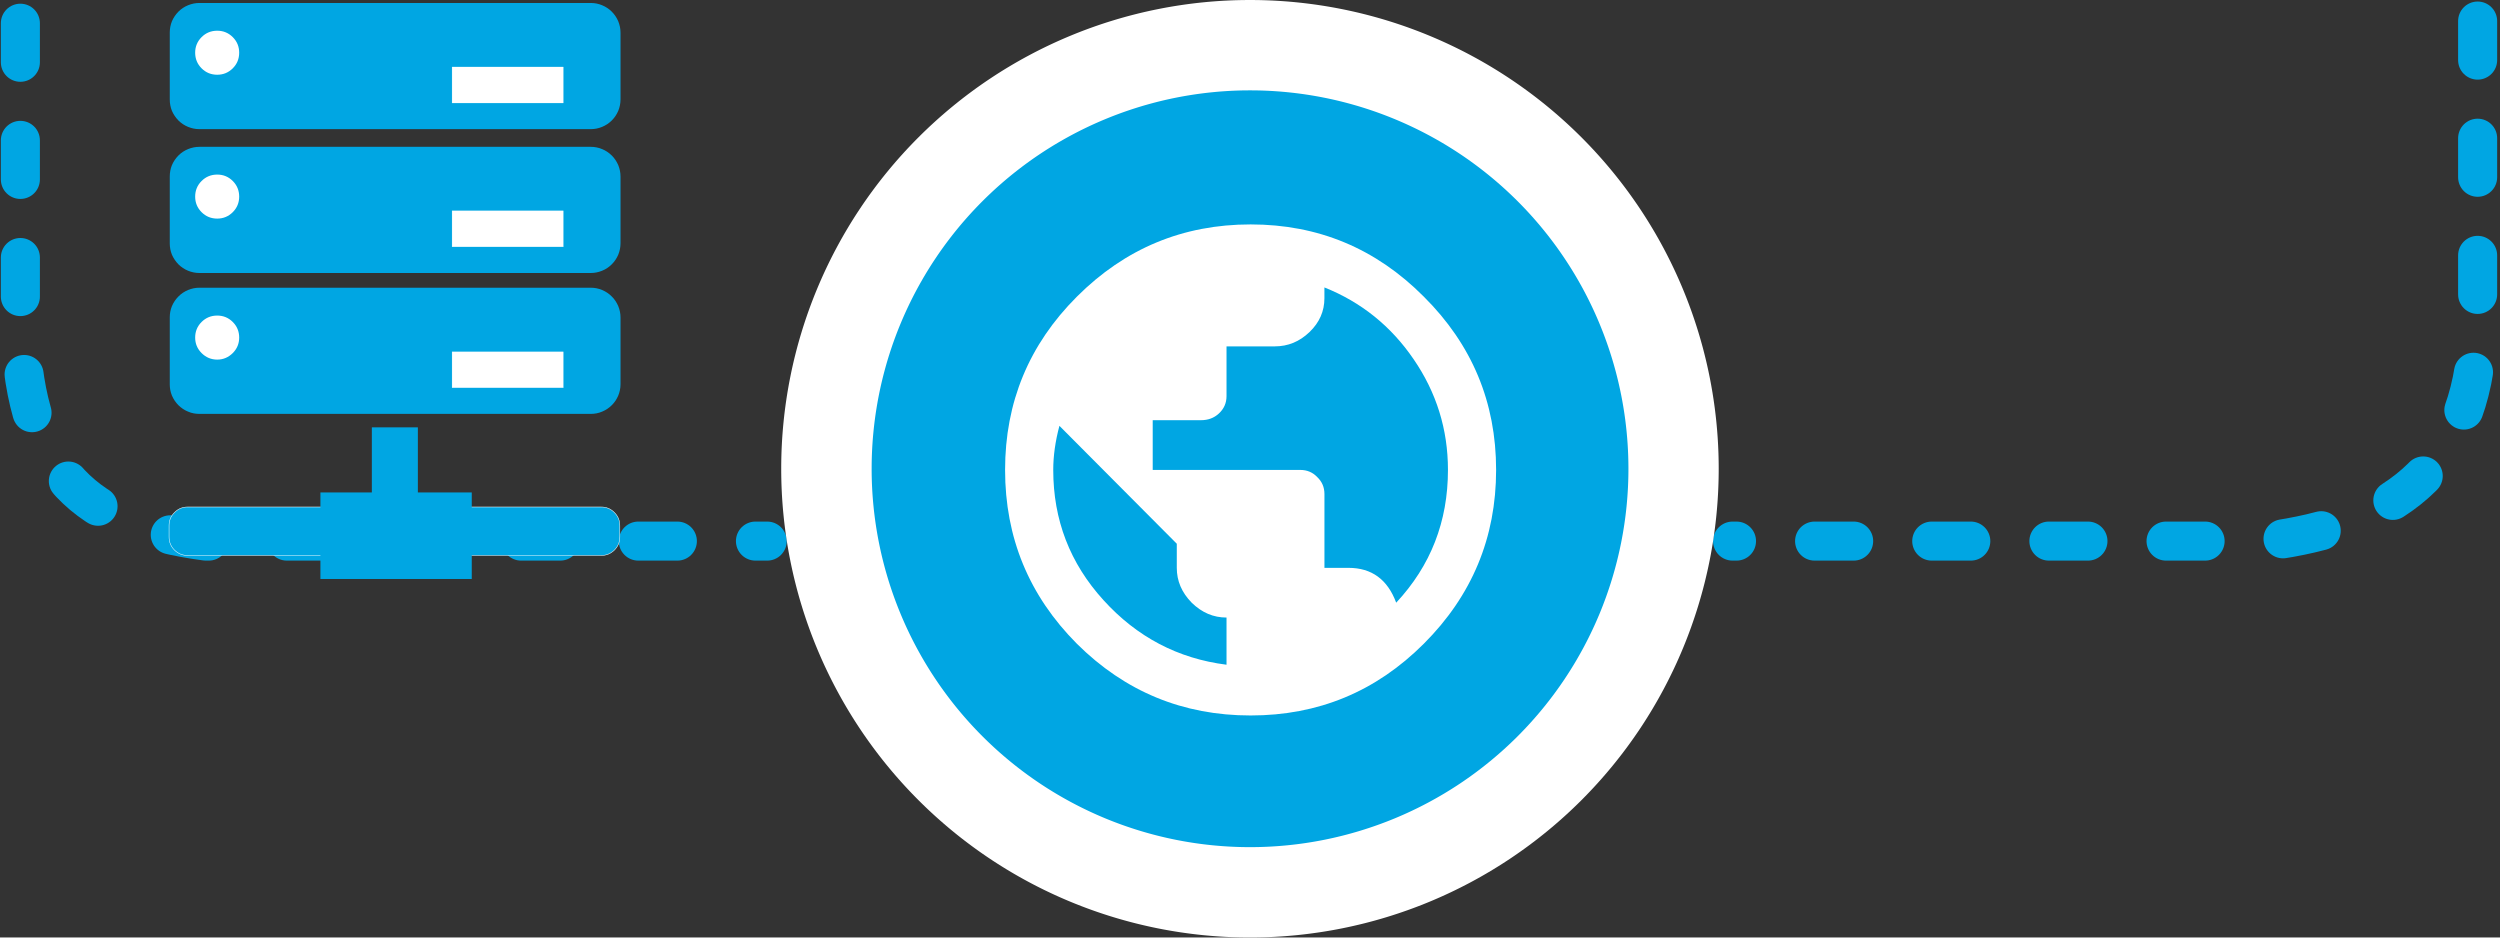 <?xml version="1.0" encoding="UTF-8" standalone="no"?>
<!-- Created with Inkscape (http://www.inkscape.org/) -->

<svg
   xmlns:dc="http://purl.org/dc/elements/1.1/"
   xmlns:cc="http://creativecommons.org/ns#"
   xmlns:rdf="http://www.w3.org/1999/02/22-rdf-syntax-ns#"
   xmlns:svg="http://www.w3.org/2000/svg"
   xmlns="http://www.w3.org/2000/svg"
   xmlns:sodipodi="http://sodipodi.sourceforge.net/DTD/sodipodi-0.dtd"
   xmlns:inkscape="http://www.inkscape.org/namespaces/inkscape"
   width="128"
   height="48"
   viewBox="0 0 33.867 12.7"
   version="1.1"
   id="svg3957"
   inkscape:version="0.92.4 (5da689c313, 2019-01-14)"
   sodipodi:docname="timeline-publish.svg">
  <rect x="0" y="0" width="33.867" height="12.7" fill="#333333" stroke="none"/>
  <defs
     id="defs3951" />
  <sodipodi:namedview
     id="base"
     pagecolor="#ffffff"
     bordercolor="#666666"
     borderopacity="1.0"
     inkscape:pageopacity="0.0"
     inkscape:pageshadow="2"
     inkscape:zoom="31.678384"
     inkscape:cx="15.879398"
     inkscape:cy="37.078936"
     inkscape:document-units="px"
     inkscape:current-layer="g10951"
     showgrid="false"
     units="px"
     inkscape:window-width="1920"
     inkscape:window-height="1016"
     inkscape:window-x="0"
     inkscape:window-y="34"
     inkscape:window-maximized="1" />
  <g
     inkscape:label="Layer 1"
     inkscape:groupmode="layer"
     id="layer1"
     transform="translate(0,-284.3)">
    <path
       sodipodi:nodetypes="cccc"
       inkscape:connector-curvature="0"
       id="path823"
       d="M 10.393,291.63 H 2.788 c -1.611,-0.214 -2.443,-0.924 -2.512,-2.842 v -4.193"
       style="fill:none;stroke:#00a6e3;stroke-width:0.529;stroke-linecap:round;stroke-linejoin:round;stroke-miterlimit:4;stroke-dasharray:0.529,1.058;stroke-dashoffset:0.37;stroke-opacity:1" />
    <path
       style="fill:none;stroke:#00a6e3;stroke-width:0.529;stroke-linecap:round;stroke-linejoin:round;stroke-miterlimit:4;stroke-dasharray:0.529, 1.058;stroke-dashoffset:0.476;stroke-opacity:1"
       d="m 23.471,291.63 h 7.251 c 1.611,-0.214 2.774,-0.924 2.842,-2.842 v -4.453"
       id="path11932"
       inkscape:connector-curvature="0"
       sodipodi:nodetypes="cccc" />
    <path
       style="opacity:1;fill:#ffffff;fill-opacity:1;stroke:none;stroke-width:0.585;stroke-linecap:round;stroke-linejoin:round;stroke-miterlimit:4;stroke-dasharray:0.585, 1.17;stroke-dashoffset:0;stroke-opacity:1"
       d="m 23.283,290.65 a 6.35,6.35 0 0 1 -6.35,6.35 6.35,6.35 0 0 1 -6.35,-6.35 6.35,6.35 0 0 1 6.35,-6.35 6.35,6.35 0 0 1 6.35,6.35 z"
       id="path818"
       inkscape:connector-curvature="0" />
    <path
       inkscape:connector-curvature="0"
       id="path825"
       d="m 22.06,290.65 a 5.126,5.126 0 0 1 -5.126,5.126 5.126,5.126 0 0 1 -5.126,-5.126 5.126,5.126 0 0 1 5.126,-5.126 5.126,5.126 0 0 1 5.126,5.126 z"
       style="opacity:1;fill:#00a6e3;fill-opacity:1;stroke:none;stroke-width:0.472;stroke-linecap:round;stroke-linejoin:round;stroke-miterlimit:4;stroke-dasharray:0.472, 0.945;stroke-dashoffset:0;stroke-opacity:1" />
    <g
       style="fill:#ffffff;fill-opacity:1"
       id="g10959"
       transform="matrix(1.677,0,0,1.677,-80.97,-766.54)">
      <g
         id="use10957"
         transform="matrix(0.265,0,0,0.265,56,632.8)">
        <path
           inkscape:connector-curvature="0"
           id="path827"
           d="m 13.438,-4.953 c 1.051,-1.125 1.578,-2.473 1.578,-4.047 0,-1.238 -0.352,-2.363 -1.047,-3.375 -0.688,-1.008 -1.594,-1.738 -2.719,-2.188 v 0.328 c 0,0.398 -0.152,0.742 -0.453,1.031 -0.305,0.293 -0.656,0.438 -1.062,0.438 H 8.266 V -11.25 c 0,0.211 -0.078,0.387 -0.234,0.531 -0.148,0.137 -0.328,0.203 -0.547,0.203 H 6.016 V -9 h 4.5 c 0.207,0 0.379,0.074 0.516,0.219 0.145,0.137 0.219,0.309 0.219,0.516 v 2.25 h 0.734 c 0.707,0 1.191,0.355 1.453,1.062 z M 8.266,-3.062 V -4.5 c -0.398,0 -0.75,-0.148 -1.062,-0.453 C 6.898,-5.266 6.75,-5.617 6.75,-6.016 V -6.75 l -3.578,-3.594 c -0.125,0.469 -0.188,0.918 -0.188,1.344 0,1.523 0.508,2.844 1.531,3.969 1.02,1.125 2.27,1.781 3.75,1.969 z m -4.562,-11.219 C 5.172,-15.75 6.938,-16.484 9,-16.484 c 2.062,0 3.82,0.734 5.281,2.203 1.469,1.461 2.203,3.219 2.203,5.281 0,2.062 -0.734,3.828 -2.203,5.297 -1.461,1.461 -3.219,2.188 -5.281,2.188 -2.062,0 -3.828,-0.727 -5.297,-2.188 C 2.242,-5.172 1.516,-6.938 1.516,-9 c 0,-2.062 0.727,-3.82 2.188,-5.281 z m 0,0"
           style="stroke:none" />
      </g>
    </g>
    <g
       id="g10951"
       transform="matrix(0.341,0,0,0.341,-42.138,202.652)">
      <path
         inkscape:connector-curvature="0"
         id="path10927"
         d="m 131.023,259.578 h 16.434 c 0.207,0 0.379,0.074 0.523,0.219 0.145,0.145 0.215,0.316 0.215,0.52 v 0.449 c 0,0.203 -0.07,0.379 -0.215,0.523 -0.145,0.141 -0.316,0.215 -0.523,0.215 h -16.434 c -0.203,0 -0.375,-0.074 -0.52,-0.215 -0.145,-0.145 -0.215,-0.32 -0.215,-0.523 v -0.449 c 0,-0.203 0.07,-0.375 0.215,-0.52 0.145,-0.145 0.316,-0.219 0.52,-0.219 z m 0,0"
         style="fill:#00a6e3;fill-opacity:1;fill-rule:nonzero;stroke:#ffffff;stroke-width:0.019;stroke-linecap:butt;stroke-linejoin:miter;stroke-miterlimit:4;stroke-opacity:1" />
      <path
         inkscape:connector-curvature="0"
         id="path10929"
         d="m 136.301,259 h 6.012 v 3.438 h -6.012 z m 0,0"
         style="fill:#00a6e3;fill-opacity:1;fill-rule:nonzero;stroke:none" />
      <path
         inkscape:connector-curvature="0"
         id="path10931"
         d="m 138.344,256.414 h 1.828 v 3.016 h -1.828 z m 0,0"
         style="fill:#00a6e3;fill-opacity:1;fill-rule:nonzero;stroke:none" />
      <path
         inkscape:connector-curvature="0"
         id="path10933"
         d="m 131.492,250.867 h 15.551 c 0.156,0 0.309,0.031 0.449,0.09 0.145,0.062 0.273,0.145 0.383,0.258 0.113,0.109 0.195,0.238 0.258,0.383 0.059,0.145 0.09,0.293 0.09,0.449 v 2.656 c 0,0.156 -0.031,0.305 -0.09,0.449 -0.062,0.145 -0.145,0.273 -0.258,0.383 -0.109,0.109 -0.238,0.195 -0.383,0.254 -0.141,0.062 -0.293,0.09 -0.449,0.09 h -15.551 c -0.156,0 -0.305,-0.027 -0.449,-0.09 -0.145,-0.059 -0.273,-0.145 -0.383,-0.254 -0.109,-0.109 -0.195,-0.238 -0.258,-0.383 -0.059,-0.145 -0.086,-0.293 -0.086,-0.449 v -2.656 c 0,-0.156 0.027,-0.305 0.086,-0.449 0.062,-0.145 0.148,-0.273 0.258,-0.383 0.109,-0.113 0.238,-0.195 0.383,-0.258 0.145,-0.059 0.293,-0.09 0.449,-0.09 z m 0,0"
         style="fill:#00a6e3;fill-opacity:1;fill-rule:nonzero;stroke:none" />
      <path
         inkscape:connector-curvature="0"
         id="path10935"
         d="m 133.074,252.848 c 0,0.239 -0.085,0.445 -0.255,0.615 -0.17,0.17 -0.378,0.26 -0.617,0.26 -0.245,0 -0.452,-0.09 -0.622,-0.26 -0.17,-0.17 -0.255,-0.377 -0.255,-0.615 0,-0.244 0.085,-0.451 0.255,-0.62 0.17,-0.17 0.378,-0.255 0.622,-0.255 0.239,0 0.447,0.085 0.617,0.255 0.17,0.17 0.255,0.376 0.255,0.62 z m 0,0"
         style="fill:#ffffff;fill-opacity:1;fill-rule:nonzero;stroke:none;stroke-width:1.36" />
      <path
         inkscape:connector-curvature="0"
         id="path10937"
         d="m 141.531,253.414 h 4.418 v 1.426 h -4.418 z m 0,0"
         style="fill:#ffffff;fill-opacity:1;fill-rule:nonzero;stroke:#ffffff;stroke-width:0.009;stroke-linecap:butt;stroke-linejoin:miter;stroke-miterlimit:4;stroke-opacity:1" />
      <path
         inkscape:connector-curvature="0"
         id="path10939"
         d="m 131.492,245.27 h 15.551 c 0.156,0 0.309,0.031 0.449,0.09 0.145,0.059 0.273,0.145 0.383,0.254 0.113,0.113 0.195,0.238 0.258,0.383 0.059,0.145 0.09,0.297 0.09,0.453 v 2.652 c 0,0.156 -0.031,0.309 -0.09,0.453 -0.062,0.145 -0.145,0.27 -0.258,0.383 -0.109,0.109 -0.238,0.195 -0.383,0.254 -0.141,0.059 -0.293,0.09 -0.449,0.09 h -15.551 c -0.156,0 -0.305,-0.031 -0.449,-0.09 -0.145,-0.059 -0.273,-0.145 -0.383,-0.254 -0.109,-0.113 -0.195,-0.238 -0.258,-0.383 -0.059,-0.145 -0.086,-0.297 -0.086,-0.453 v -2.652 c 0,-0.156 0.027,-0.309 0.086,-0.453 0.062,-0.145 0.148,-0.27 0.258,-0.383 0.109,-0.109 0.238,-0.195 0.383,-0.254 0.145,-0.059 0.293,-0.09 0.449,-0.09 z m 0,0"
         style="fill:#00a6e3;fill-opacity:1;fill-rule:nonzero;stroke:none" />
      <path
         inkscape:connector-curvature="0"
         id="path10941"
         d="m 133.074,247.249 c 0,0.239 -0.085,0.447 -0.255,0.617 -0.17,0.17 -0.378,0.255 -0.617,0.255 -0.245,0 -0.452,-0.085 -0.622,-0.255 -0.17,-0.17 -0.255,-0.378 -0.255,-0.617 0,-0.245 0.085,-0.452 0.255,-0.622 0.17,-0.17 0.378,-0.255 0.622,-0.255 0.239,0 0.447,0.085 0.617,0.255 0.17,0.17 0.255,0.378 0.255,0.622 z m 0,0"
         style="fill:#ffffff;fill-opacity:1;fill-rule:nonzero;stroke:none;stroke-width:1.362" />
      <path
         inkscape:connector-curvature="0"
         id="path10943"
         d="m 141.531,247.812 h 4.418 v 1.43 h -4.418 z m 0,0"
         style="fill:#ffffff;fill-opacity:1;fill-rule:nonzero;stroke:#ffffff;stroke-width:0.009;stroke-linecap:butt;stroke-linejoin:miter;stroke-miterlimit:4;stroke-opacity:1" />
      <path
         inkscape:connector-curvature="0"
         id="path10945"
         d="m 131.492,239.555 h 15.551 c 0.156,0 0.309,0.031 0.449,0.09 0.145,0.059 0.273,0.145 0.383,0.254 0.113,0.113 0.195,0.238 0.258,0.383 0.059,0.145 0.09,0.297 0.09,0.453 v 2.652 c 0,0.156 -0.031,0.309 -0.09,0.453 -0.062,0.145 -0.145,0.27 -0.258,0.383 -0.109,0.109 -0.238,0.195 -0.383,0.254 -0.141,0.059 -0.293,0.09 -0.449,0.09 h -15.551 c -0.156,0 -0.305,-0.031 -0.449,-0.09 -0.145,-0.059 -0.273,-0.145 -0.383,-0.254 -0.109,-0.113 -0.195,-0.238 -0.258,-0.383 -0.059,-0.145 -0.086,-0.297 -0.086,-0.453 v -2.652 c 0,-0.156 0.027,-0.309 0.086,-0.453 0.062,-0.145 0.148,-0.27 0.258,-0.383 0.109,-0.109 0.238,-0.195 0.383,-0.254 0.145,-0.059 0.293,-0.09 0.449,-0.09 z m 0,0"
         style="fill:#00a6e3;fill-opacity:1;fill-rule:nonzero;stroke:none" />
      <path
         inkscape:connector-curvature="0"
         id="path10947"
         d="m 133.074,241.529 c 0,0.245 -0.085,0.452 -0.255,0.622 -0.17,0.17 -0.378,0.255 -0.617,0.255 -0.245,0 -0.452,-0.085 -0.622,-0.255 -0.17,-0.17 -0.255,-0.378 -0.255,-0.622 0,-0.239 0.085,-0.447 0.255,-0.617 0.17,-0.17 0.378,-0.255 0.622,-0.255 0.239,0 0.447,0.085 0.617,0.255 0.17,0.17 0.255,0.378 0.255,0.617 z m 0,0"
         style="fill:#ffffff;fill-opacity:1;fill-rule:nonzero;stroke:none;stroke-width:1.362" />
      <path
         inkscape:connector-curvature="0"
         id="path10949"
         d="m 141.531,242.098 h 4.418 v 1.43 h -4.418 z m 0,0"
         style="fill:#ffffff;fill-opacity:1;fill-rule:nonzero;stroke:#ffffff;stroke-width:0.009;stroke-linecap:butt;stroke-linejoin:miter;stroke-miterlimit:4;stroke-opacity:1" />
    </g>
  </g>
</svg>
